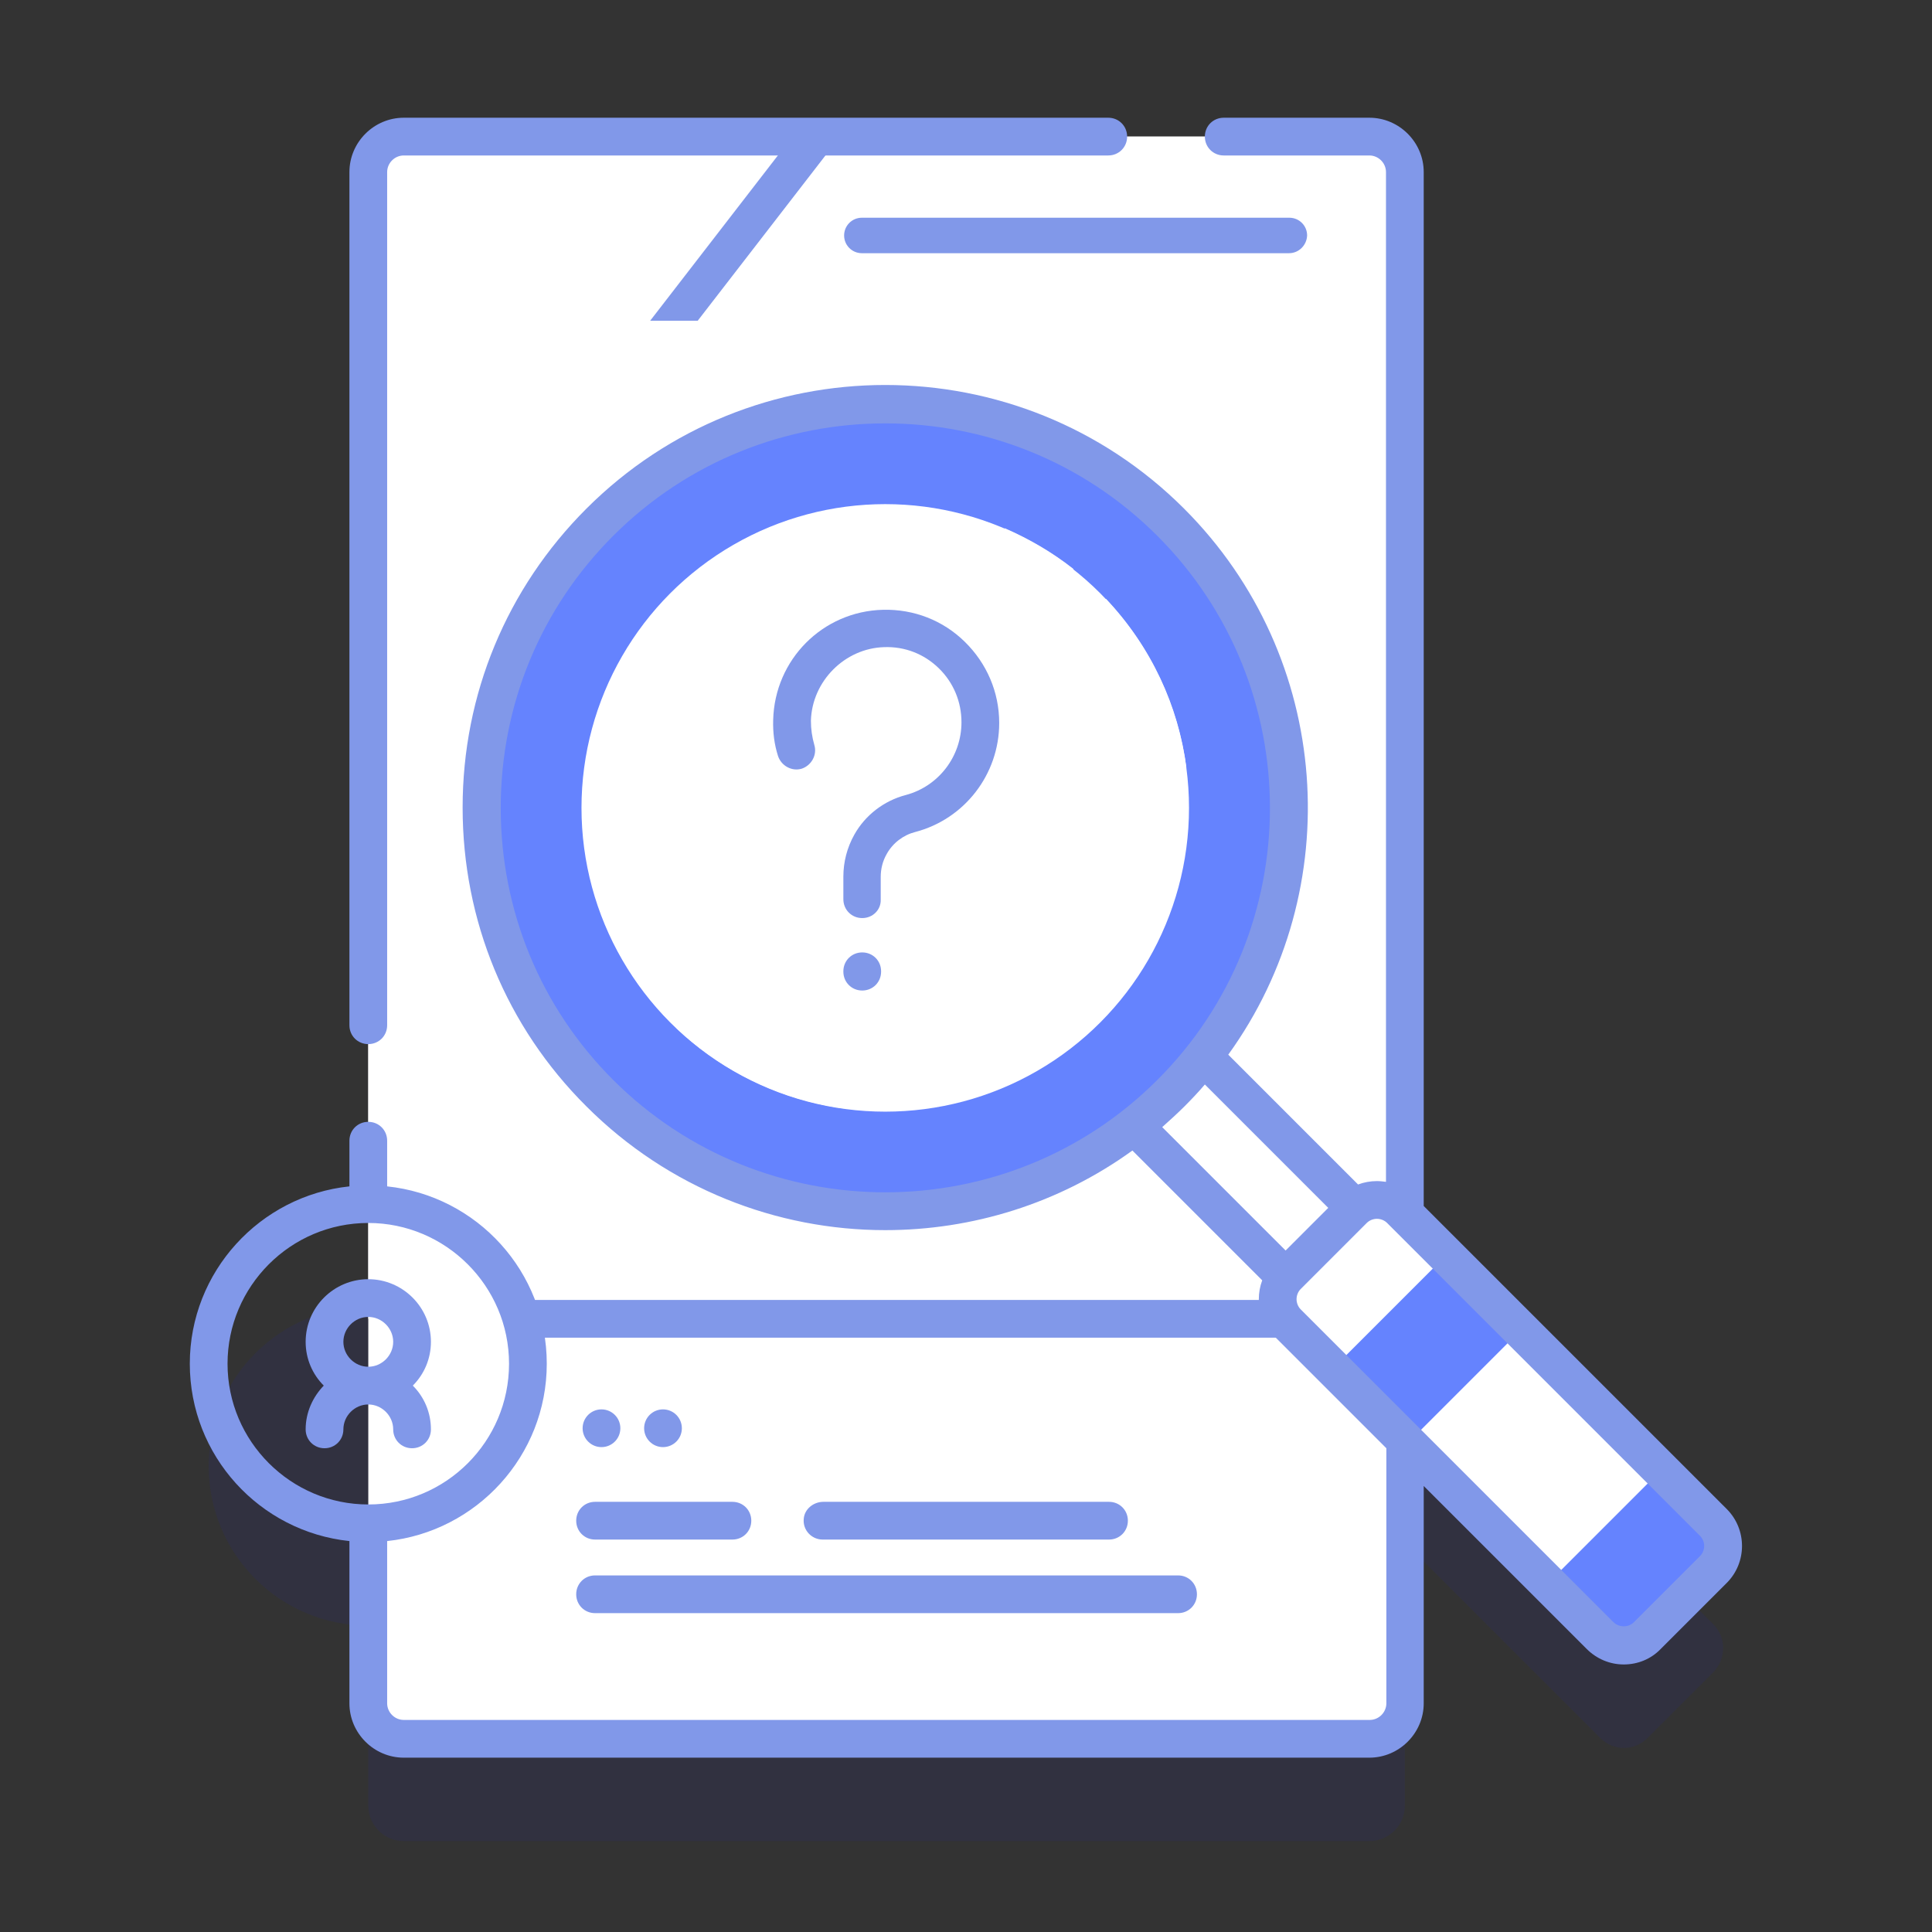 <?xml version="1.0" encoding="utf-8"?>
<!-- Generator: Adobe Illustrator 23.0.1, SVG Export Plug-In . SVG Version: 6.00 Build 0)  -->
<svg version="1.1" id="ch-im-lf" xmlns="http://www.w3.org/2000/svg" xmlns:xlink="http://www.w3.org/1999/xlink" x="0px" y="0px" width="100px" height="100px"
	 viewBox="0 0 512 512" style="enable-background:new 0 0 512 512;" xml:space="preserve">
<rect x="0" y="0" width="512" height="512" fill="#333333" stroke="none"/>
<style type="text/css">
	.st0{opacity:0.1;fill:#2626BC;enable-background:new    ;}
	.st1{fill:#FFFFFF;}
	.st2{fill:#8198E9;}
	.st3{fill:#6583FE;}
</style>
<path class="st0" d="M454.1,430.5l-81.8-81.8V72.6c0-5.2-4.2-9.4-9.4-9.4H107c-5.2,0-9.4,4.2-9.4,9.4v273.6c0,0,0,0,0,0
	c-23.3,0-42.3,18.9-42.3,42.3s18.9,42.3,42.3,42.3h0v47.7c0,5.2,4.2,9.4,9.4,9.4h255.9c5.2,0,9.4-4.2,9.4-9.4v-69.7l51.8,51.8
	c3.5,3.5,9,3.5,12.5,0l17.5-17.5C457.5,439.5,457.5,433.9,454.1,430.5L454.1,430.5z"/>
<path class="st1" d="M372.3,45.6v405.8c0,5.2-4.2,9.4-9.4,9.4H107c-5.2,0-9.4-4.2-9.4-9.4V45.6c0-5.2,4.2-9.4,9.4-9.4h255.9
	C368.1,36.2,372.3,40.4,372.3,45.6L372.3,45.6z"/>
<path class="st1" d="M372.3,45.6v303.9H97.6V45.6c0-5.2,4.2-9.4,9.4-9.4h255.9C368.1,36.2,372.3,40.4,372.3,45.6L372.3,45.6z"/>
<g>
	<g>
		<g>
			<g>
				<path class="st2" d="M184.9,85l35.4-45.8l-7.9-6.1L172.3,85H184.9z"/>
			</g>
			<g>
				<path class="st2" d="M341.6,67.1H228.4c-2.6,0-4.7-2.1-4.7-4.7s2.1-4.7,4.7-4.7h113.3c2.6,0,4.7,2.1,4.7,4.7
					C346.3,65,344.2,67.1,341.6,67.1z"/>
			</g>
		</g>
	</g>
</g>
<g>
	<path class="st1" d="M292.6,290.3l18.3-18.3l55.6,55.6l-18.3,18.3L292.6,290.3z"/>
	<g>
		<path class="st3" d="M310.3,289.7c-41.7,41.7-109.6,41.7-151.3,0s-41.7-109.6,0-151.3s109.6-41.7,151.3,0S352,248,310.3,289.7z"/>
	</g>
	<g>
		<ellipse class="st1" cx="234.6" cy="214.1" rx="80.5" ry="80.5"/>
		<path class="st1" d="M284.5,150.8l-113,113c-4.5-5.7-8.1-11.8-10.8-18.2L266.3,140C272.7,142.8,278.8,146.3,284.5,150.8
			L284.5,150.8z"/>
		<path class="st1" d="M314.4,203.4L224,293.8c-16.2-2.1-32-9.3-44.7-21.3l113.8-113.8C305.1,171.4,312.3,187.1,314.4,203.4
			L314.4,203.4z"/>
		<path class="st1" d="M454.1,416l-17.5,17.5c-3.5,3.5-9,3.5-12.5,0l-82.9-82.9c-3.5-3.5-3.5-9,0-12.5l17.5-17.5
			c3.5-3.5,9-3.5,12.5,0l82.9,82.9C457.5,406.9,457.5,412.5,454.1,416z"/>
	</g>
	<g>
		<path class="st3" d="M410.2,419.6l13.8,13.8c3.5,3.5,9,3.5,12.5,0l17.5-17.5c3.5-3.5,3.5-9,0-12.5l-13.8-13.8L410.2,419.6z"/>
		<path class="st3" d="M353.2,362.7l30-30l19.8,19.8l-30,30L353.2,362.7z"/>
	</g>
</g>
<g>
	<path class="st2" d="M228.5,243.3c-2.8,0-5-2.2-5-5v-6c0-3.9,1-7.7,2.9-11.1c2.9-5.2,7.9-9,13.6-10.5c8.7-2.3,14.8-10.2,14.8-19.3
		c0-5.4-2.1-10.5-6-14.3c-3.9-3.8-9-5.8-14.5-5.6c-10.4,0.3-19.1,9-19.4,19.5c0,2.2,0.3,4.3,0.9,6.4c0.8,2.6-0.7,5.4-3.3,6.3
		c-2.6,0.8-5.4-0.7-6.3-3.3c-1-3.1-1.4-6.3-1.3-9.6c0.4-16,13.1-28.8,29.1-29.2c8.2-0.2,15.9,2.8,21.7,8.5
		c5.8,5.7,9.1,13.3,9.1,21.5c0,13.6-9.2,25.5-22.3,28.9c-3.1,0.8-5.9,2.9-7.5,5.8c-1.1,1.9-1.6,4-1.6,6.1v6
		C233.5,241.1,231.3,243.3,228.5,243.3L228.5,243.3z"/>
	<path class="st2" d="M228.5,262.5c-2.8,0-5-2.2-5-5v-0.1c0-2.8,2.2-5,5-5s5,2.2,5,5v0.1C233.5,260.3,231.3,262.5,228.5,262.5z"/>
</g>
<g>
	<g>
		<g>
			<g>
				<path class="st2" d="M312.2,417.5H157.7c-2.8,0-5,2.2-5,5s2.2,5,5,5h154.5c2.8,0,5-2.2,5-5S315,417.5,312.2,417.5z"/>
			</g>
			<g>
				<path class="st2" d="M194.1,398h-36.4c-2.8,0-5,2.2-5,5s2.2,5,5,5h36.4c2.8,0,5-2.2,5-5S196.9,398,194.1,398z"/>
			</g>
			<g>
				<path class="st2" d="M218.2,398h75.7c2.8,0,5,2.2,5,5s-2.2,5-5,5H218c-2.9,0-5.3-2.5-5-5.5C213.2,399.9,215.6,398,218.2,398
					L218.2,398z"/>
			</g>
		</g>
	</g>
	<g>
		<circle class="st2" cx="175.7" cy="378.5" r="5"/>
		<circle class="st2" cx="159.4" cy="378.5" r="5"/>
	</g>
</g>
<g>
	<g>
		<g>
			<path class="st2" d="M97.6,276.7c2.8,0,5-2.2,5-5V45.6c0-2.4,2-4.4,4.4-4.4h186.7c2.8,0,5-2.2,5-5s-2.2-5-5-5H107
				c-7.9,0-14.4,6.5-14.4,14.4v226.1C92.6,274.5,94.8,276.7,97.6,276.7z"/>
			<path class="st2" d="M457.6,399.9l-80.3-80.3v-274c0-7.9-6.5-14.4-14.4-14.4h-38.6c-2.8,0-5,2.2-5,5s2.2,5,5,5h38.6
				c2.4,0,4.4,2,4.4,4.4v267.6c-0.8-0.1-1.6-0.2-2.4-0.2c-1.7,0-3.4,0.3-5,0.9l-34.4-34.4c31.6-43.7,27.7-105.3-11.7-144.7
				c-43.7-43.7-114.7-43.7-158.4,0c-21.1,21.1-32.8,49.2-32.8,79.2s11.6,58.1,32.8,79.2c21.8,21.8,50.5,32.8,79.2,32.8
				c23,0,46-7,65.5-21.1l34.4,34.4c-0.6,1.6-0.9,3.3-0.9,5c0,3.7,1.4,7.2,4.1,9.8l29.7,29.7v67.6c0,2.4-2,4.4-4.4,4.4H107
				c-2.4,0-4.4-2-4.4-4.4v-43c23.7-2.5,42.3-22.6,42.3-47s-18.5-44.5-42.3-47v-12.1c0-2.8-2.2-5-5-5s-5,2.2-5,5v12.1
				c-23.7,2.5-42.3,22.6-42.3,47s18.5,44.5,42.3,47v43c0,7.9,6.5,14.4,14.4,14.4h255.9c7.9,0,14.4-6.5,14.4-14.4v-57.6l43.2,43.2
				c2.6,2.6,6.1,4.1,9.8,4.1c3.7,0,7.2-1.4,9.8-4.1l17.5-17.5C463,414.1,463,405.3,457.6,399.9L457.6,399.9z M60.3,361.4
				c0-20.5,16.7-37.3,37.3-37.3c20.5,0,37.3,16.7,37.3,37.3s-16.7,37.3-37.3,37.3C77.1,398.7,60.3,382,60.3,361.4z M162.5,286.2
				c-19.2-19.2-29.8-44.8-29.8-72.1s10.6-52.9,29.8-72.1c19.9-19.9,46-29.8,72.1-29.8s52.2,9.9,72.1,29.8
				c39.8,39.8,39.8,104.5,0,144.2C267,325.9,202.3,325.9,162.5,286.2z M313.9,293.2c1.9-1.9,3.7-3.8,5.4-5.8l32.7,32.7l-11.3,11.3
				L308,298.7C310,296.9,312,295.1,313.9,293.2L313.9,293.2z M450.5,412.4L433,429.9c-1.5,1.5-4,1.4-5.4,0L344.7,347
				c-0.7-0.7-1.1-1.7-1.1-2.7s0.4-2,1.1-2.7l17.5-17.5c0.7-0.7,1.7-1.1,2.7-1.1s2,0.4,2.7,1.1l82.9,82.9
				C452,408.5,452,410.9,450.5,412.4L450.5,412.4z"/>
		</g>
		<path class="st2" d="M114.2,355.6c0-9.2-7.5-16.6-16.6-16.6S81,346.4,81,355.6c0,4.5,1.8,8.6,4.8,11.6c-2.9,3-4.8,7.1-4.8,11.6
			c0,2.8,2.2,5,5,5s5-2.2,5-5c0-3.6,3-6.6,6.6-6.6s6.6,3,6.6,6.6c0,2.8,2.2,5,5,5s5-2.2,5-5c0-4.5-1.8-8.6-4.8-11.6
			C112.4,364.2,114.2,360.1,114.2,355.6z M97.6,349c3.6,0,6.6,3,6.6,6.6s-3,6.6-6.6,6.6s-6.6-3-6.6-6.6S94,349,97.6,349z"/>
	</g>
</g>
<path class="st2" d="M138,344.5h203.2v10H138L138,344.5z"/>
</svg>
